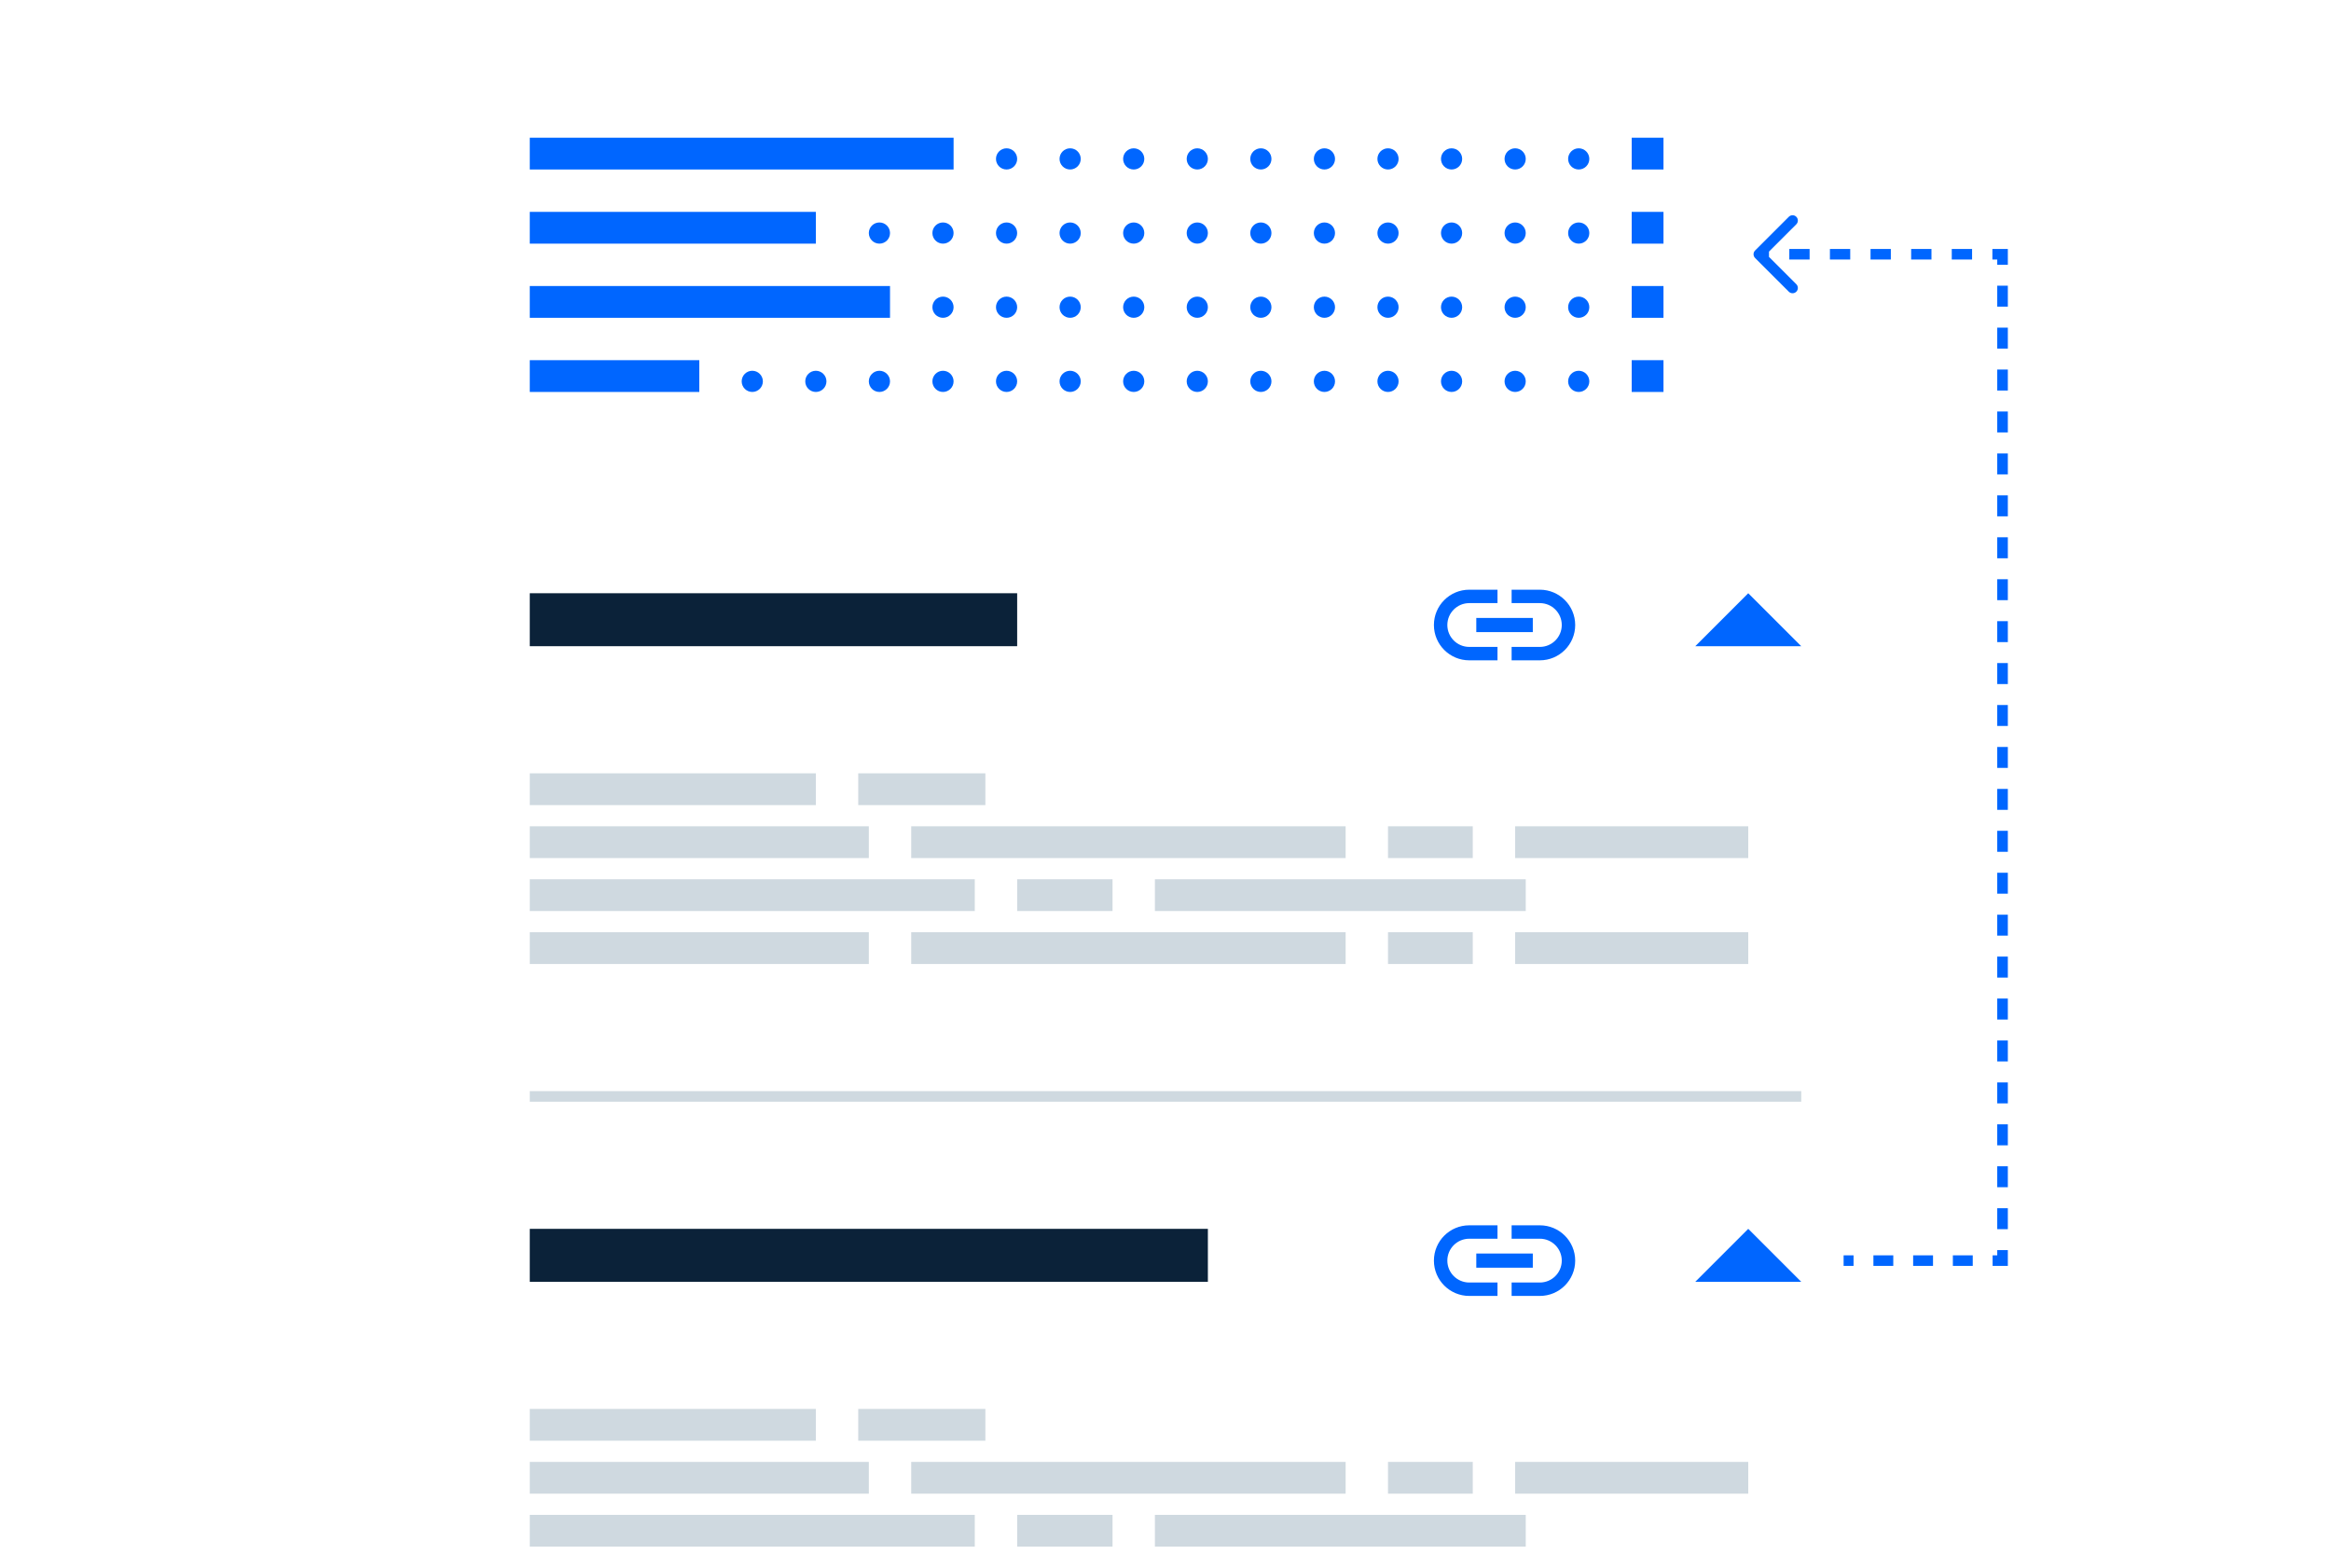 <svg width="220" height="148" viewBox="0 0 220 148" fill="none" xmlns="http://www.w3.org/2000/svg">
<g clip-path="url(#clip0_419_5068)">
<g filter="url(#filter0_d_419_5068)">
<rect x="10" width="200" height="148" fill="white"/>
</g>
<rect x="50" y="73" width="27" height="3" fill="#CFD9E0"/>
<rect x="50" y="83" width="42" height="3" fill="#CFD9E0"/>
<rect x="50" y="78" width="32" height="3" fill="#CFD9E0"/>
<rect x="50" y="88" width="32" height="3" fill="#CFD9E0"/>
<rect x="81" y="73" width="12" height="3" fill="#CFD9E0"/>
<rect x="96" y="83" width="9" height="3" fill="#CFD9E0"/>
<rect x="86" y="78" width="41" height="3" fill="#CFD9E0"/>
<rect x="86" y="88" width="41" height="3" fill="#CFD9E0"/>
<rect x="109" y="83" width="35" height="3" fill="#CFD9E0"/>
<rect x="131" y="78" width="8" height="3" fill="#CFD9E0"/>
<rect x="131" y="88" width="8" height="3" fill="#CFD9E0"/>
<rect x="143" y="78" width="22" height="3" fill="#CFD9E0"/>
<rect x="143" y="88" width="22" height="3" fill="#CFD9E0"/>
<rect x="50" y="133" width="27" height="3" fill="#CFD9E0"/>
<rect x="50" y="143" width="42" height="3" fill="#CFD9E0"/>
<rect x="50" y="138" width="32" height="3" fill="#CFD9E0"/>
<rect x="81" y="133" width="12" height="3" fill="#CFD9E0"/>
<rect x="96" y="143" width="9" height="3" fill="#CFD9E0"/>
<rect x="86" y="138" width="41" height="3" fill="#CFD9E0"/>
<rect x="109" y="143" width="35" height="3" fill="#CFD9E0"/>
<rect x="131" y="138" width="8" height="3" fill="#CFD9E0"/>
<rect x="143" y="138" width="22" height="3" fill="#CFD9E0"/>
<rect x="50" y="56" width="46" height="5" fill="#0B2239"/>
<rect x="50" y="116" width="64" height="5" fill="#0B2239"/>
<rect x="50" y="103" width="120" height="1" fill="#CFD9E0"/>
<path d="M136.6 59C136.6 57.86 137.527 56.933 138.667 56.933H141.333V55.667H138.667C136.827 55.667 135.333 57.16 135.333 59C135.333 60.84 136.827 62.333 138.667 62.333H141.333V61.067H138.667C137.527 61.067 136.6 60.14 136.6 59ZM139.333 59.667H144.667V58.333H139.333V59.667ZM145.333 55.667H142.667V56.933H145.333C146.473 56.933 147.4 57.86 147.4 59C147.4 60.14 146.473 61.067 145.333 61.067H142.667V62.333H145.333C147.173 62.333 148.667 60.84 148.667 59C148.667 57.16 147.173 55.667 145.333 55.667Z" fill="#0066FF"/>
<path d="M136.6 119C136.6 117.86 137.527 116.933 138.667 116.933H141.333V115.667H138.667C136.827 115.667 135.333 117.16 135.333 119C135.333 120.84 136.827 122.333 138.667 122.333H141.333V121.067H138.667C137.527 121.067 136.6 120.14 136.6 119ZM139.333 119.667H144.667V118.333H139.333V119.667ZM145.333 115.667H142.667V116.933H145.333C146.473 116.933 147.4 117.86 147.4 119C147.4 120.14 146.473 121.067 145.333 121.067H142.667V122.333H145.333C147.173 122.333 148.667 120.84 148.667 119C148.667 117.16 147.173 115.667 145.333 115.667Z" fill="#0066FF"/>
<path d="M189 119V119.5H189.5V119H189ZM189 24H189.5V23.5H189V24ZM165.646 23.646C165.451 23.842 165.451 24.158 165.646 24.354L168.828 27.535C169.024 27.731 169.34 27.731 169.536 27.535C169.731 27.34 169.731 27.024 169.536 26.828L166.707 24L169.536 21.172C169.731 20.976 169.731 20.66 169.536 20.465C169.34 20.269 169.024 20.269 168.828 20.465L165.646 23.646ZM166 24.5H166.958V23.5H166V24.5ZM168.875 24.5H170.792V23.5H168.875V24.5ZM172.708 24.5H174.625V23.5H172.708V24.5ZM176.542 24.5H178.458V23.5H176.542V24.5ZM180.375 24.5H182.292V23.5H180.375V24.5ZM184.208 24.5H186.125V23.5H184.208V24.5ZM188.042 24.5H189V23.5H188.042V24.5ZM188.5 24V24.99H189.5V24H188.5ZM188.5 26.969V28.948H189.5V26.969H188.5ZM188.5 30.927V32.906H189.5V30.927H188.5ZM188.5 34.885V36.865H189.5V34.885H188.5ZM188.5 38.844V40.823H189.5V38.844H188.5ZM188.5 42.802V44.781H189.5V42.802H188.5ZM188.5 46.76V48.74H189.5V46.76H188.5ZM188.5 50.719V52.698H189.5V50.719H188.5ZM188.5 54.677V56.656H189.5V54.677H188.5ZM188.5 58.635V60.615H189.5V58.635H188.5ZM188.5 62.594V64.573H189.5V62.594H188.5ZM188.5 66.552V68.531H189.5V66.552H188.5ZM188.5 70.51V72.49H189.5V70.51H188.5ZM188.5 74.469V76.448H189.5V74.469H188.5ZM188.5 78.427V80.406H189.5V78.427H188.5ZM188.5 82.385V84.365H189.5V82.385H188.5ZM188.5 86.344V88.323H189.5V86.344H188.5ZM188.5 90.302V92.281H189.5V90.302H188.5ZM188.5 94.26V96.24H189.5V94.26H188.5ZM188.5 98.219V100.198H189.5V98.219H188.5ZM188.5 102.177V104.156H189.5V102.177H188.5ZM188.5 106.135V108.115H189.5V106.135H188.5ZM188.5 110.094V112.073H189.5V110.094H188.5ZM188.5 114.052V116.031H189.5V114.052H188.5ZM188.5 118.01V119H189.5V118.01H188.5ZM189 118.5H188.063V119.5H189V118.5ZM186.188 118.5H184.312V119.5H186.188V118.5ZM182.438 118.5H180.563V119.5H182.438V118.5ZM178.688 118.5H176.813V119.5H178.688V118.5ZM174.938 118.5H174V119.5H174.938V118.5Z" fill="#0066FF"/>
<rect x="50" y="13" width="40" height="3" fill="#0066FF"/>
<rect x="154" y="13" width="3" height="3" fill="#0066FF"/>
<circle cx="101" cy="15" r="1" fill="#0066FF"/>
<circle cx="95" cy="15" r="1" fill="#0066FF"/>
<circle cx="107" cy="15" r="1" fill="#0066FF"/>
<circle cx="113" cy="15" r="1" fill="#0066FF"/>
<circle cx="119" cy="15" r="1" fill="#0066FF"/>
<circle cx="125" cy="15" r="1" fill="#0066FF"/>
<circle cx="131" cy="15" r="1" fill="#0066FF"/>
<circle cx="137" cy="15" r="1" fill="#0066FF"/>
<circle cx="143" cy="15" r="1" fill="#0066FF"/>
<circle cx="149" cy="15" r="1" fill="#0066FF"/>
<rect x="50" y="20" width="27" height="3" fill="#0066FF"/>
<rect x="154" y="20" width="3" height="3" fill="#0066FF"/>
<circle cx="101" cy="22" r="1" fill="#0066FF"/>
<circle cx="95" cy="22" r="1" fill="#0066FF"/>
<circle cx="89" cy="22" r="1" fill="#0066FF"/>
<circle cx="83" cy="22" r="1" fill="#0066FF"/>
<circle cx="107" cy="22" r="1" fill="#0066FF"/>
<circle cx="113" cy="22" r="1" fill="#0066FF"/>
<circle cx="119" cy="22" r="1" fill="#0066FF"/>
<circle cx="125" cy="22" r="1" fill="#0066FF"/>
<circle cx="131" cy="22" r="1" fill="#0066FF"/>
<circle cx="137" cy="22" r="1" fill="#0066FF"/>
<circle cx="143" cy="22" r="1" fill="#0066FF"/>
<circle cx="149" cy="22" r="1" fill="#0066FF"/>
<rect x="50" y="27" width="34" height="3" fill="#0066FF"/>
<rect x="154" y="27" width="3" height="3" fill="#0066FF"/>
<circle cx="101" cy="29" r="1" fill="#0066FF"/>
<circle cx="95" cy="29" r="1" fill="#0066FF"/>
<circle cx="89" cy="29" r="1" fill="#0066FF"/>
<circle cx="107" cy="29" r="1" fill="#0066FF"/>
<circle cx="113" cy="29" r="1" fill="#0066FF"/>
<circle cx="119" cy="29" r="1" fill="#0066FF"/>
<circle cx="125" cy="29" r="1" fill="#0066FF"/>
<circle cx="131" cy="29" r="1" fill="#0066FF"/>
<circle cx="137" cy="29" r="1" fill="#0066FF"/>
<circle cx="143" cy="29" r="1" fill="#0066FF"/>
<circle cx="149" cy="29" r="1" fill="#0066FF"/>
<rect x="50" y="34" width="16" height="3" fill="#0066FF"/>
<rect x="154" y="34" width="3" height="3" fill="#0066FF"/>
<circle cx="101" cy="36" r="1" fill="#0066FF"/>
<circle cx="95" cy="36" r="1" fill="#0066FF"/>
<circle cx="89" cy="36" r="1" fill="#0066FF"/>
<circle cx="83" cy="36" r="1" fill="#0066FF"/>
<circle cx="77" cy="36" r="1" fill="#0066FF"/>
<circle cx="71" cy="36" r="1" fill="#0066FF"/>
<circle cx="107" cy="36" r="1" fill="#0066FF"/>
<circle cx="113" cy="36" r="1" fill="#0066FF"/>
<circle cx="119" cy="36" r="1" fill="#0066FF"/>
<circle cx="125" cy="36" r="1" fill="#0066FF"/>
<circle cx="131" cy="36" r="1" fill="#0066FF"/>
<circle cx="137" cy="36" r="1" fill="#0066FF"/>
<circle cx="143" cy="36" r="1" fill="#0066FF"/>
<circle cx="149" cy="36" r="1" fill="#0066FF"/>
<path d="M170 121L165 116L160 121L170 121Z" fill="#0066FF"/>
<path d="M170 61L165 56L160 61L170 61Z" fill="#0066FF"/>
</g>
<defs>
<filter id="filter0_d_419_5068" x="-2" y="-8" width="224" height="172" filterUnits="userSpaceOnUse" color-interpolation-filters="sRGB">
<feFlood flood-opacity="0" result="BackgroundImageFix"/>
<feColorMatrix in="SourceAlpha" type="matrix" values="0 0 0 0 0 0 0 0 0 0 0 0 0 0 0 0 0 0 127 0" result="hardAlpha"/>
<feOffset dy="4"/>
<feGaussianBlur stdDeviation="6"/>
<feComposite in2="hardAlpha" operator="out"/>
<feColorMatrix type="matrix" values="0 0 0 0 0 0 0 0 0 0 0 0 0 0 0 0 0 0 0.08 0"/>
<feBlend mode="normal" in2="BackgroundImageFix" result="effect1_dropShadow_419_5068"/>
<feBlend mode="normal" in="SourceGraphic" in2="effect1_dropShadow_419_5068" result="shape"/>
</filter>
<clipPath id="clip0_419_5068">
<rect width="220" height="148" fill="white"/>
</clipPath>
</defs>
</svg>
